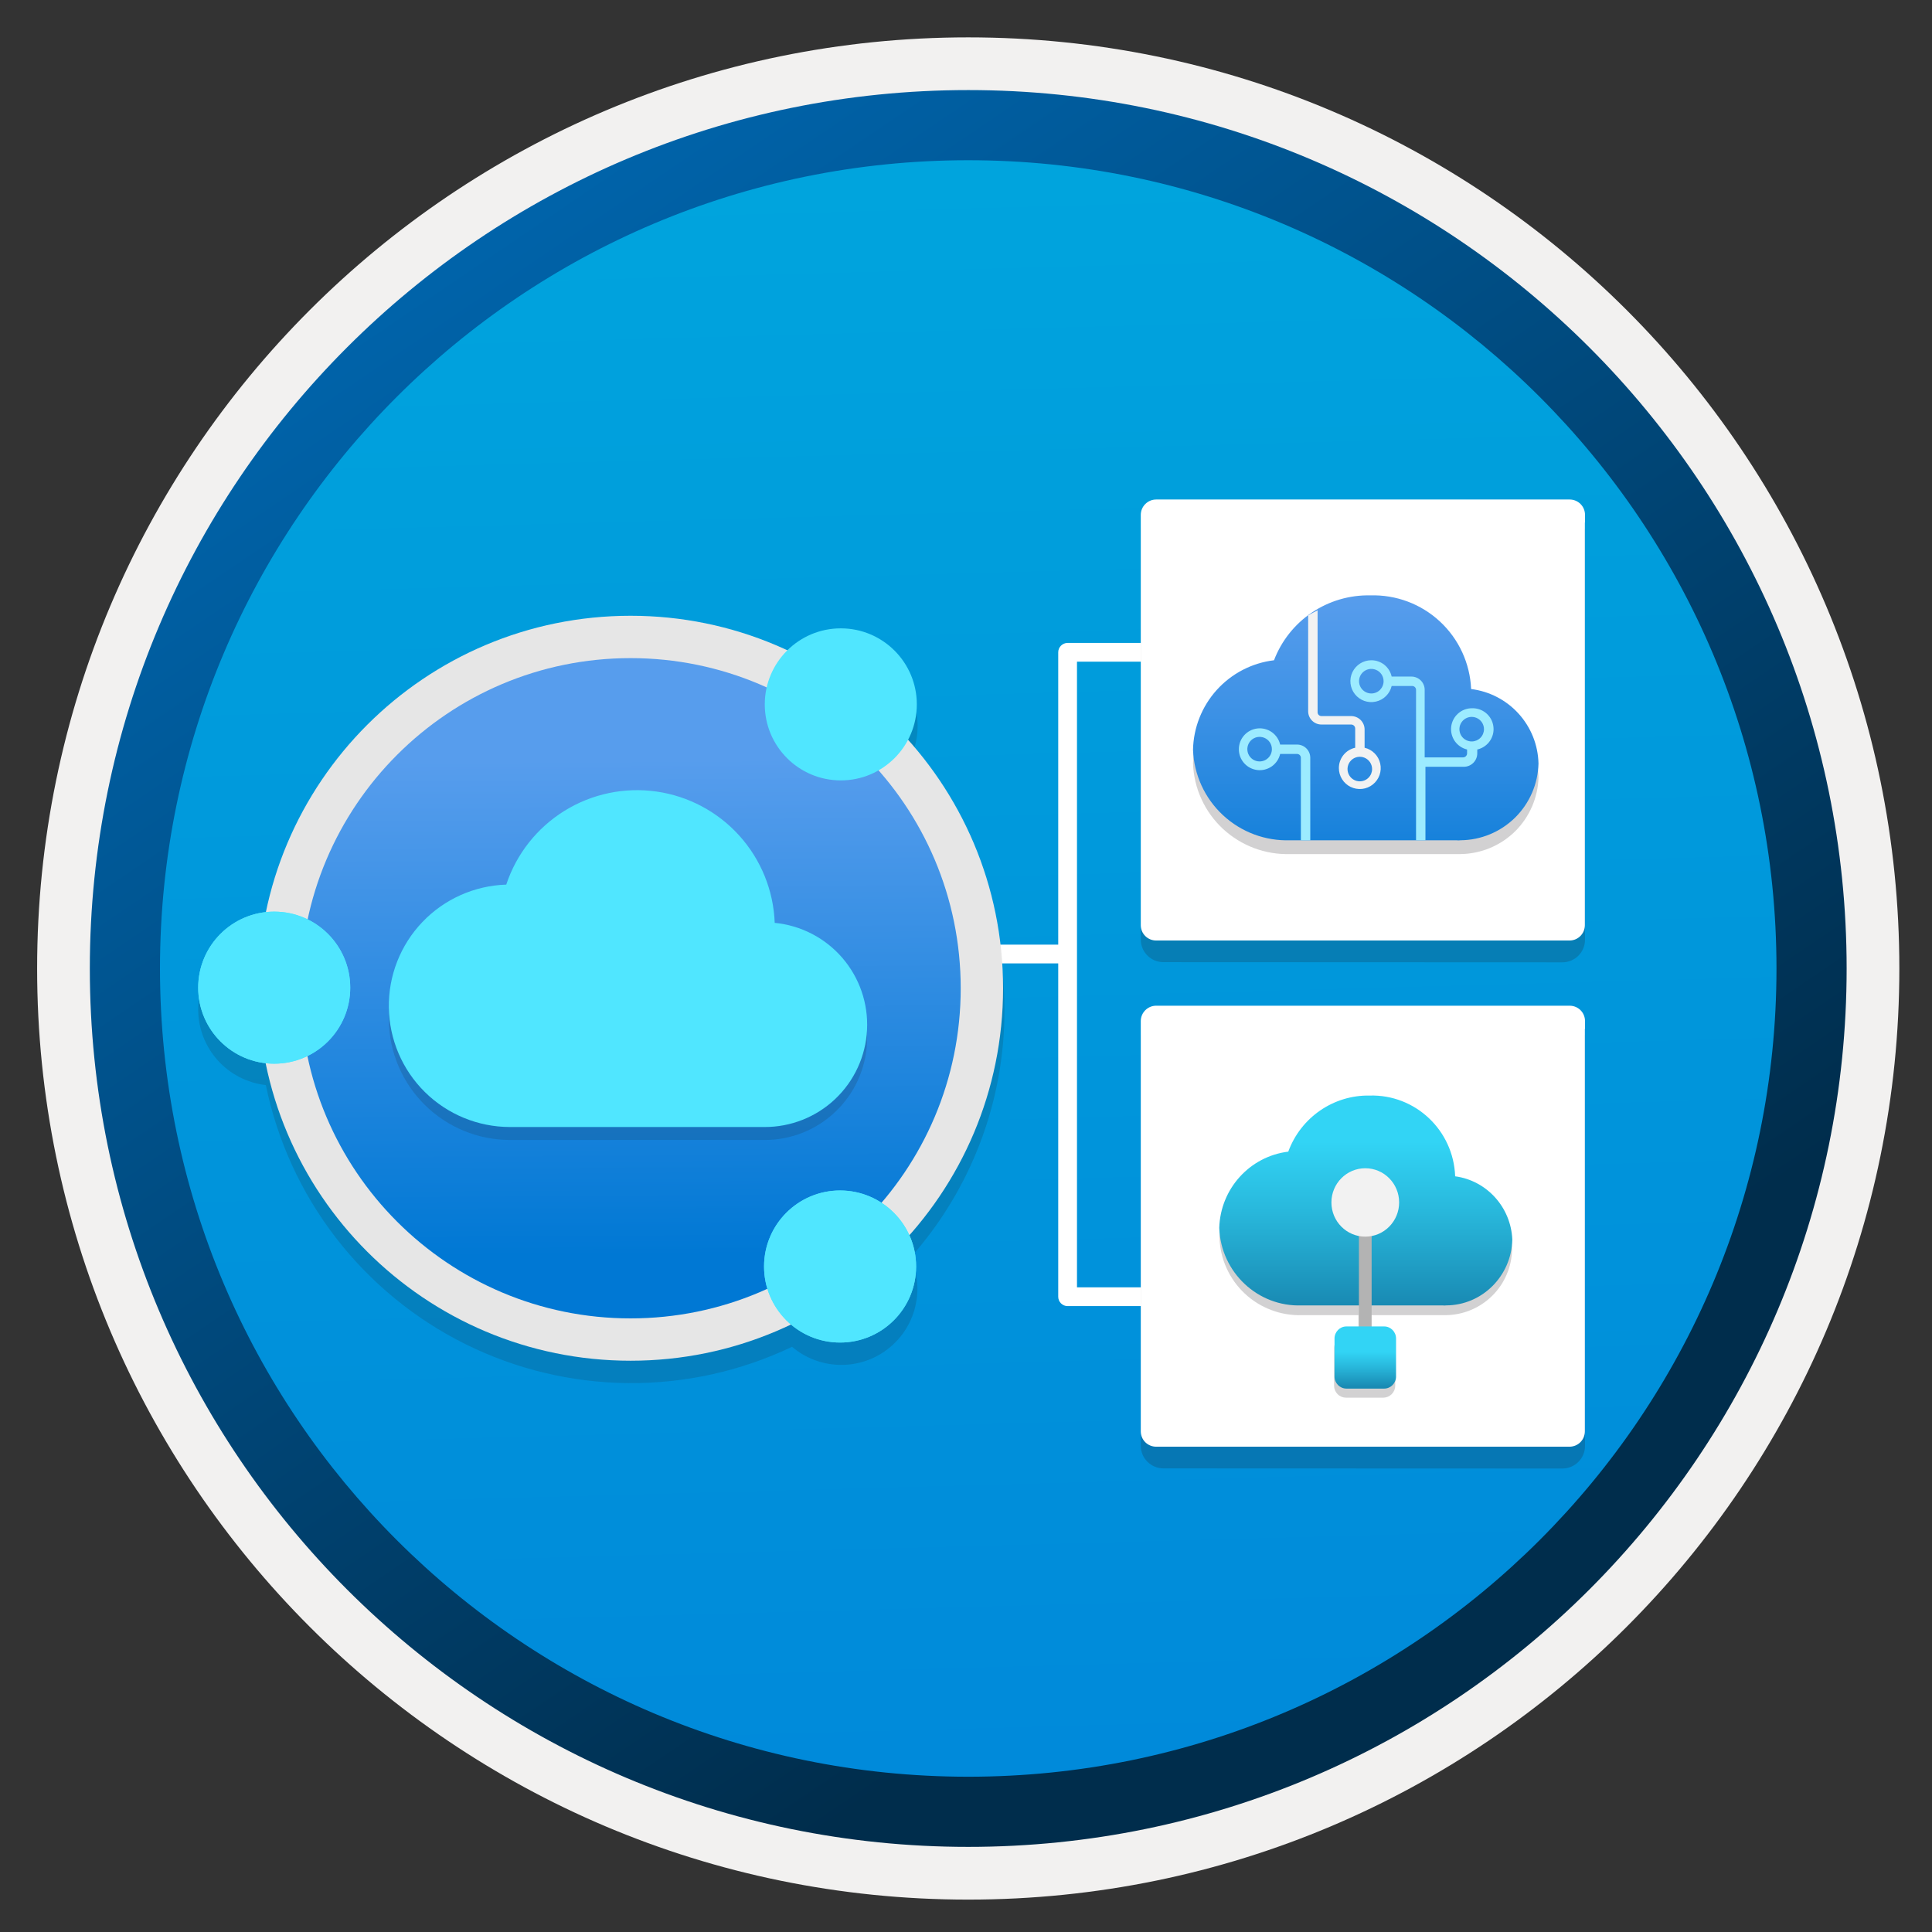 <svg width="103" height="103" viewBox="0 0 103 103" fill="none" xmlns="http://www.w3.org/2000/svg">
<rect x="0" y="0" width="103" height="103" fill="#333333" stroke="none"/>
<path d="M51.619 98.442C25.769 98.442 4.809 77.492 4.809 51.632C4.809 25.772 25.769 4.822 51.619 4.822C77.469 4.822 98.429 25.782 98.429 51.632C98.429 77.482 77.469 98.442 51.619 98.442Z" fill="url(#paint0_linear_663_597)"/>
<path fill-rule="evenodd" clip-rule="evenodd" d="M97.519 51.633C97.519 76.983 76.969 97.532 51.618 97.532C26.268 97.532 5.719 76.983 5.719 51.633C5.719 26.282 26.268 5.732 51.618 5.732C76.969 5.732 97.519 26.282 97.519 51.633ZM51.618 1.992C79.038 1.992 101.259 24.212 101.259 51.633C101.259 79.052 79.028 101.273 51.618 101.273C24.198 101.273 1.979 79.043 1.979 51.633C1.979 24.212 24.198 1.992 51.618 1.992Z" fill="#F2F1F0"/>
<path fill-rule="evenodd" clip-rule="evenodd" d="M94.709 51.632C94.709 75.432 75.419 94.722 51.619 94.722C27.819 94.722 8.529 75.432 8.529 51.632C8.529 27.832 27.819 8.542 51.619 8.542C75.419 8.542 94.709 27.832 94.709 51.632ZM51.619 4.802C77.479 4.802 98.449 25.772 98.449 51.632C98.449 77.492 77.479 98.462 51.619 98.462C25.759 98.462 4.789 77.492 4.789 51.632C4.789 25.772 25.749 4.802 51.619 4.802Z" fill="url(#paint1_linear_663_597)"/>
<path fill-rule="evenodd" clip-rule="evenodd" d="M56.417 34.776C56.417 34.5 56.641 34.276 56.917 34.276H64.917V35.276H57.417L57.417 68.632H64.904V69.632H56.917C56.641 69.632 56.417 69.409 56.417 69.132L56.417 34.776Z" fill="white"/>
<path fill-rule="evenodd" clip-rule="evenodd" d="M45.273 50.361H57.041V51.361H45.273V50.361Z" fill="white"/>
<path opacity="0.2" d="M83.297 51.304C83.96 51.304 84.501 50.763 84.501 50.099V28.194H60.818V50.091C60.818 50.755 61.359 51.295 62.023 51.295L83.297 51.304Z" fill="#1F1D21"/>
<path d="M84.501 27.818V27.45C84.501 26.991 84.132 26.63 83.682 26.63H61.638C61.187 26.63 60.818 26.999 60.818 27.45V27.859V28.228V49.322C60.818 49.781 61.187 50.141 61.638 50.141H83.674C84.132 50.141 84.493 49.773 84.493 49.322V27.859C84.509 27.843 84.501 27.835 84.501 27.818Z" fill="white"/>
<path opacity="0.2" d="M83.297 78.291C83.96 78.291 84.501 77.75 84.501 77.087V55.182H60.818V77.079C60.818 77.742 61.359 78.283 62.023 78.283L83.297 78.291Z" fill="#1F1D21"/>
<path d="M84.501 54.804V54.436C84.501 53.977 84.132 53.617 83.682 53.617H61.638C61.187 53.617 60.818 53.985 60.818 54.436V54.846V55.214V76.308C60.818 76.767 61.187 77.127 61.638 77.127H83.674C84.132 77.127 84.493 76.759 84.493 76.308V54.846C84.509 54.829 84.501 54.821 84.501 54.804Z" fill="white"/>
<path opacity="0.15" d="M53.551 53.836C53.555 48.937 51.745 44.21 48.469 40.568C48.911 39.711 49.033 38.724 48.815 37.785C48.596 36.846 48.05 36.015 47.274 35.442C46.499 34.868 45.544 34.59 44.582 34.656C43.62 34.722 42.713 35.129 42.023 35.803C39.306 34.542 36.339 33.911 33.343 33.957C30.348 34.003 27.401 34.724 24.724 36.068C22.046 37.412 19.707 39.343 17.88 41.717C16.052 44.091 14.785 46.847 14.172 49.779C13.18 49.891 12.264 50.364 11.599 51.108C10.934 51.852 10.566 52.816 10.566 53.814C10.566 54.812 10.934 55.775 11.599 56.519C12.264 57.263 13.18 57.736 14.172 57.848C14.781 60.804 16.054 63.584 17.896 65.976C19.738 68.368 22.1 70.31 24.803 71.654C27.506 72.998 30.479 73.71 33.498 73.736C36.516 73.762 39.501 73.1 42.227 71.802C42.929 72.399 43.814 72.738 44.735 72.765C45.656 72.792 46.558 72.504 47.294 71.95C48.03 71.395 48.555 70.606 48.783 69.713C49.011 68.821 48.928 67.877 48.548 67.037C51.78 63.4 53.561 58.701 53.551 53.836V53.836Z" fill="#1F1D20"/>
<path d="M33.618 72.544C44.585 72.544 53.476 63.654 53.476 52.686C53.476 41.719 44.585 32.828 33.618 32.828C22.65 32.828 13.759 41.719 13.759 52.686C13.759 63.654 22.65 72.544 33.618 72.544Z" fill="#E6E6E6"/>
<path d="M33.617 70.287C43.338 70.287 51.218 62.407 51.218 52.687C51.218 42.966 43.338 35.086 33.617 35.086C23.897 35.086 16.017 42.966 16.017 52.687C16.017 62.407 23.897 70.287 33.617 70.287Z" fill="url(#paint2_linear_663_597)"/>
<path d="M44.825 41.605C47.063 41.605 48.878 39.791 48.878 37.552C48.878 35.314 47.063 33.499 44.825 33.499C42.587 33.499 40.772 35.314 40.772 37.552C40.772 39.791 42.587 41.605 44.825 41.605Z" fill="#50E6FF"/>
<path d="M14.619 56.708C16.857 56.708 18.672 54.893 18.672 52.655C18.672 50.417 16.857 48.602 14.619 48.602C12.38 48.602 10.566 50.417 10.566 52.655C10.566 54.893 12.38 56.708 14.619 56.708Z" fill="#50E6FF"/>
<path d="M14.619 56.708C16.857 56.708 18.672 54.893 18.672 52.655C18.672 50.417 16.857 48.602 14.619 48.602C12.38 48.602 10.566 50.417 10.566 52.655C10.566 54.893 12.38 56.708 14.619 56.708Z" fill="#50E6FF"/>
<path d="M44.787 71.574C47.025 71.574 48.84 69.759 48.84 67.521C48.84 65.283 47.025 63.468 44.787 63.468C42.548 63.468 40.734 65.283 40.734 67.521C40.734 69.759 42.548 71.574 44.787 71.574Z" fill="#50E6FF"/>
<path d="M44.787 71.574C47.025 71.574 48.84 69.759 48.84 67.521C48.84 65.283 47.025 63.468 44.787 63.468C42.548 63.468 40.734 65.283 40.734 67.521C40.734 69.759 42.548 71.574 44.787 71.574Z" fill="#50E6FF"/>
<path opacity="0.15" d="M41.302 49.89C41.239 48.169 40.573 46.525 39.42 45.245C38.268 43.966 36.703 43.132 34.998 42.889C33.293 42.646 31.557 43.01 30.094 43.917C28.63 44.824 27.531 46.216 26.99 47.851C25.295 47.904 23.689 48.621 22.518 49.847C21.347 51.073 20.705 52.711 20.73 54.406C20.755 56.101 21.445 57.719 22.651 58.91C23.858 60.101 25.485 60.771 27.18 60.774H40.756C42.159 60.779 43.51 60.243 44.529 59.279C45.547 58.314 46.154 56.993 46.224 55.592C46.295 54.191 45.822 52.817 44.906 51.755C43.989 50.693 42.698 50.025 41.302 49.89V49.89Z" fill="#1F1D20"/>
<path d="M41.302 49.2C41.239 47.479 40.573 45.836 39.42 44.556C38.268 43.276 36.703 42.442 34.998 42.199C33.293 41.956 31.557 42.32 30.094 43.227C28.63 44.134 27.531 45.526 26.99 47.161C25.295 47.214 23.689 47.931 22.518 49.157C21.347 50.383 20.705 52.021 20.73 53.716C20.755 55.411 21.445 57.029 22.651 58.22C23.858 59.412 25.485 60.081 27.18 60.084H40.756C42.159 60.089 43.51 59.554 44.529 58.589C45.547 57.624 46.154 56.304 46.224 54.903C46.295 53.501 45.822 52.127 44.906 51.065C43.989 50.003 42.698 49.335 41.302 49.2V49.2Z" fill="#50E6FF"/>
<path opacity="0.2" d="M77.593 63.224C77.559 62.05 77.061 60.937 76.208 60.129C75.355 59.321 74.217 58.885 73.043 58.914C72.097 58.901 71.171 59.183 70.394 59.721C69.616 60.258 69.025 61.025 68.703 61.914C67.703 62.04 66.781 62.52 66.105 63.266C65.428 64.013 65.041 64.977 65.013 65.984C65.031 66.545 65.159 67.097 65.391 67.608C65.622 68.119 65.952 68.579 66.362 68.963C66.771 69.347 67.252 69.646 67.778 69.843C68.303 70.041 68.862 70.133 69.423 70.114H72.423V71.234H71.753C71.585 71.237 71.424 71.305 71.307 71.425C71.189 71.545 71.123 71.706 71.123 71.874V73.874C71.123 74.042 71.189 74.203 71.307 74.323C71.424 74.443 71.585 74.511 71.753 74.514H73.753C73.921 74.511 74.081 74.443 74.199 74.323C74.317 74.203 74.383 74.042 74.383 73.874V71.874C74.383 71.706 74.317 71.545 74.199 71.425C74.081 71.305 73.921 71.237 73.753 71.234H73.083V70.114H77.083C78.012 70.104 78.901 69.731 79.56 69.076C80.22 68.42 80.597 67.534 80.613 66.604C80.586 65.776 80.269 64.983 79.717 64.365C79.165 63.747 78.413 63.343 77.593 63.224V63.224Z" fill="#1F1D21"/>
<path d="M80.625 66.087C80.555 64.369 79.271 62.94 77.578 62.712C77.491 60.257 75.452 58.337 73.021 58.407C71.094 58.372 69.35 59.573 68.681 61.397C66.624 61.651 65.062 63.378 65.001 65.465C65.088 67.832 67.058 69.682 69.402 69.594H69.784H76.91C76.971 69.603 77.04 69.603 77.101 69.594C79.019 69.585 80.581 68.025 80.625 66.087Z" fill="url(#paint3_linear_663_597)"/>
<path d="M73.125 65.745H72.448V71.172H73.125V65.745Z" fill="#B3B3B3"/>
<path d="M72.787 65.929C73.784 65.929 74.592 65.112 74.592 64.105C74.592 63.098 73.784 62.282 72.787 62.282C71.79 62.282 70.981 63.098 70.981 64.105C70.981 65.112 71.79 65.929 72.787 65.929Z" fill="#F2F2F2"/>
<path d="M71.78 70.716H73.794C74.141 70.716 74.427 71.005 74.427 71.356V73.39C74.427 73.741 74.141 74.03 73.794 74.03H71.78C71.433 74.03 71.147 73.741 71.147 73.39V71.356C71.147 71.005 71.433 70.716 71.78 70.716Z" fill="url(#paint4_linear_663_597)"/>
<path opacity="0.2" d="M78.403 37.483C78.342 36.115 77.746 34.825 76.743 33.893C75.739 32.956 74.406 32.453 73.033 32.493C71.923 32.472 70.834 32.793 69.913 33.413L69.743 33.543C68.919 34.148 68.287 34.978 67.923 35.933C66.748 36.071 65.663 36.633 64.873 37.513C64.075 38.39 63.623 39.527 63.603 40.713C63.628 41.37 63.782 42.015 64.057 42.612C64.331 43.209 64.721 43.746 65.203 44.193C66.177 45.094 67.467 45.575 68.793 45.533H77.863C78.953 45.519 79.995 45.086 80.773 44.323C81.546 43.556 81.994 42.521 82.023 41.433C82 40.451 81.624 39.51 80.963 38.783C80.294 38.055 79.385 37.594 78.403 37.483V37.483Z" fill="#1F1D21"/>
<path d="M82.021 40.705C81.999 39.722 81.624 38.78 80.964 38.051C80.305 37.322 79.405 36.855 78.429 36.734C78.371 35.363 77.774 34.07 76.768 33.135C75.763 32.2 74.43 31.7 73.057 31.741C71.949 31.717 70.86 32.037 69.941 32.656C69.021 33.275 68.316 34.164 67.921 35.2C66.746 35.342 65.663 35.904 64.869 36.782C64.076 37.66 63.626 38.795 63.603 39.978C63.654 41.304 64.228 42.557 65.201 43.46C66.173 44.363 67.464 44.844 68.791 44.797H69.241H77.641C77.716 44.808 77.792 44.808 77.867 44.797C78.954 44.787 79.996 44.354 80.771 43.591C81.546 42.827 81.994 41.792 82.021 40.705V40.705Z" fill="url(#paint5_linear_663_597)"/>
<path d="M69.148 39.694H68.248C68.186 39.427 68.029 39.192 67.805 39.034C67.581 38.876 67.307 38.805 67.035 38.836C66.763 38.867 66.512 38.997 66.329 39.202C66.147 39.406 66.046 39.67 66.046 39.944C66.046 40.218 66.147 40.483 66.329 40.687C66.512 40.892 66.763 41.022 67.035 41.053C67.307 41.084 67.581 41.013 67.805 40.855C68.029 40.697 68.186 40.462 68.248 40.195H69.148C69.203 40.195 69.255 40.217 69.293 40.255C69.331 40.294 69.353 40.346 69.353 40.4V44.8H69.854V40.4C69.854 40.212 69.78 40.033 69.648 39.901C69.515 39.768 69.336 39.694 69.148 39.694V39.694ZM67.153 40.594C67.024 40.594 66.897 40.556 66.789 40.484C66.682 40.412 66.598 40.31 66.548 40.19C66.499 40.07 66.486 39.939 66.511 39.812C66.536 39.685 66.599 39.568 66.69 39.476C66.782 39.385 66.898 39.322 67.025 39.297C67.152 39.272 67.284 39.285 67.404 39.334C67.523 39.384 67.626 39.468 67.698 39.575C67.77 39.683 67.808 39.81 67.808 39.939C67.808 40.113 67.739 40.28 67.616 40.402C67.493 40.525 67.327 40.594 67.153 40.594V40.594Z" fill="#9CEBFF"/>
<path d="M72.75 39.916V38.892C72.75 38.702 72.675 38.52 72.541 38.386C72.406 38.252 72.224 38.176 72.034 38.176H70.448C70.394 38.176 70.342 38.154 70.303 38.116C70.265 38.078 70.244 38.026 70.244 37.971V32.538L70.008 32.661L69.742 32.804V37.92C69.742 38.108 69.817 38.287 69.949 38.419C70.081 38.552 70.261 38.626 70.448 38.626H72.034C72.062 38.626 72.09 38.632 72.116 38.643C72.142 38.653 72.166 38.669 72.186 38.689C72.206 38.709 72.222 38.733 72.233 38.759C72.243 38.785 72.249 38.813 72.249 38.841V39.864C72.002 39.918 71.781 40.055 71.622 40.253C71.464 40.45 71.378 40.696 71.379 40.949C71.379 41.159 71.438 41.364 71.549 41.542C71.66 41.719 71.82 41.862 72.008 41.954C72.197 42.045 72.408 42.081 72.616 42.059C72.824 42.036 73.022 41.955 73.186 41.825C73.351 41.694 73.475 41.521 73.546 41.323C73.616 41.126 73.629 40.912 73.583 40.708C73.538 40.503 73.436 40.315 73.288 40.166C73.141 40.017 72.954 39.912 72.75 39.864V39.916ZM72.495 41.655C72.365 41.655 72.239 41.617 72.131 41.545C72.023 41.473 71.939 41.37 71.89 41.251C71.84 41.131 71.827 40.999 71.852 40.872C71.878 40.745 71.94 40.629 72.032 40.537C72.123 40.445 72.24 40.383 72.367 40.358C72.494 40.333 72.626 40.346 72.745 40.395C72.865 40.445 72.967 40.529 73.039 40.636C73.111 40.744 73.15 40.871 73.15 41C73.15 41.086 73.132 41.171 73.1 41.251C73.067 41.33 73.019 41.402 72.958 41.463C72.897 41.524 72.825 41.572 72.745 41.605C72.666 41.638 72.581 41.655 72.495 41.655V41.655Z" fill="#F2F2F2"/>
<path d="M78.47 37.758C78.197 37.759 77.934 37.86 77.731 38.042C77.528 38.224 77.398 38.474 77.366 38.745C77.335 39.016 77.404 39.289 77.56 39.513C77.716 39.736 77.949 39.895 78.214 39.958V40.163C78.214 40.191 78.209 40.219 78.198 40.245C78.187 40.271 78.171 40.295 78.151 40.315C78.131 40.335 78.108 40.351 78.082 40.361C78.055 40.372 78.028 40.378 77.999 40.378H75.953V36.776C75.953 36.684 75.935 36.592 75.899 36.506C75.864 36.42 75.812 36.343 75.746 36.277C75.681 36.211 75.603 36.159 75.517 36.124C75.431 36.088 75.34 36.07 75.247 36.07H74.193C74.139 35.823 74.002 35.602 73.805 35.443C73.607 35.285 73.362 35.199 73.108 35.2C72.899 35.2 72.693 35.259 72.516 35.37C72.338 35.482 72.195 35.641 72.104 35.829C72.012 36.018 71.976 36.229 71.999 36.437C72.022 36.645 72.103 36.843 72.233 37.008C72.363 37.172 72.537 37.297 72.734 37.367C72.932 37.437 73.145 37.45 73.35 37.404C73.554 37.359 73.742 37.257 73.891 37.109C74.04 36.962 74.145 36.776 74.193 36.572H75.288C75.342 36.572 75.394 36.593 75.433 36.632C75.471 36.67 75.493 36.722 75.493 36.776V44.798H75.994V40.879H78.04C78.23 40.879 78.412 40.804 78.547 40.669C78.681 40.535 78.757 40.353 78.757 40.163V39.958C79.003 39.903 79.223 39.765 79.381 39.568C79.539 39.371 79.626 39.126 79.626 38.874C79.626 38.724 79.596 38.575 79.538 38.437C79.479 38.299 79.393 38.174 79.285 38.07C79.177 37.966 79.049 37.885 78.909 37.831C78.769 37.778 78.62 37.753 78.47 37.758V37.758ZM73.108 36.971C72.979 36.971 72.852 36.932 72.745 36.86C72.637 36.788 72.553 36.686 72.503 36.566C72.454 36.447 72.441 36.315 72.466 36.188C72.491 36.061 72.554 35.944 72.645 35.853C72.737 35.761 72.854 35.699 72.981 35.673C73.108 35.648 73.239 35.661 73.359 35.711C73.479 35.76 73.581 35.844 73.653 35.952C73.725 36.06 73.763 36.186 73.763 36.316C73.763 36.402 73.746 36.487 73.713 36.566C73.68 36.646 73.632 36.718 73.572 36.779C73.511 36.84 73.439 36.888 73.359 36.921C73.28 36.954 73.194 36.971 73.108 36.971V36.971ZM78.47 39.529C78.34 39.531 78.213 39.494 78.103 39.423C77.994 39.352 77.909 39.251 77.858 39.132C77.807 39.012 77.792 38.88 77.816 38.752C77.84 38.625 77.902 38.507 77.993 38.414C78.084 38.322 78.201 38.258 78.328 38.232C78.456 38.206 78.588 38.219 78.708 38.268C78.828 38.317 78.931 38.401 79.004 38.509C79.076 38.617 79.115 38.744 79.115 38.874C79.115 39.046 79.047 39.211 78.927 39.333C78.806 39.456 78.642 39.526 78.47 39.529V39.529Z" fill="#9CEBFF"/>
<defs>
<linearGradient id="paint0_linear_663_597" x1="49.845" y1="-13.157" x2="53.827" y2="132.613" gradientUnits="userSpaceOnUse">
<stop stop-color="#00ABDE"/>
<stop offset="1" stop-color="#007ED8"/>
</linearGradient>
<linearGradient id="paint1_linear_663_597" x1="3.049" y1="-19.99" x2="98.576" y2="120.891" gradientUnits="userSpaceOnUse">
<stop stop-color="#007ED8"/>
<stop offset="0.707" stop-color="#002D4C"/>
</linearGradient>
<linearGradient id="paint2_linear_663_597" x1="33.497" y1="35.806" x2="33.735" y2="69.285" gradientUnits="userSpaceOnUse">
<stop offset="0.14" stop-color="#579DED"/>
<stop offset="0.93" stop-color="#0078D4"/>
</linearGradient>
<linearGradient id="paint3_linear_663_597" x1="72.813" y1="69.603" x2="72.813" y2="58.407" gradientUnits="userSpaceOnUse">
<stop stop-color="#198AB3"/>
<stop offset="0.44" stop-color="#28B7DB"/>
<stop offset="0.78" stop-color="#32D4F5"/>
</linearGradient>
<linearGradient id="paint4_linear_663_597" x1="72.787" y1="73.949" x2="72.787" y2="71.538" gradientUnits="userSpaceOnUse">
<stop stop-color="#198AB3"/>
<stop offset="0.44" stop-color="#28B7DB"/>
<stop offset="0.78" stop-color="#32D4F5"/>
</linearGradient>
<linearGradient id="paint5_linear_663_597" x1="72.812" y1="48.634" x2="72.812" y2="28.764" gradientUnits="userSpaceOnUse">
<stop stop-color="#0078D4"/>
<stop offset="0.16" stop-color="#1380DA"/>
<stop offset="0.53" stop-color="#3C91E5"/>
<stop offset="0.82" stop-color="#559CEC"/>
<stop offset="1" stop-color="#5EA0EF"/>
</linearGradient>
</defs>
</svg>
